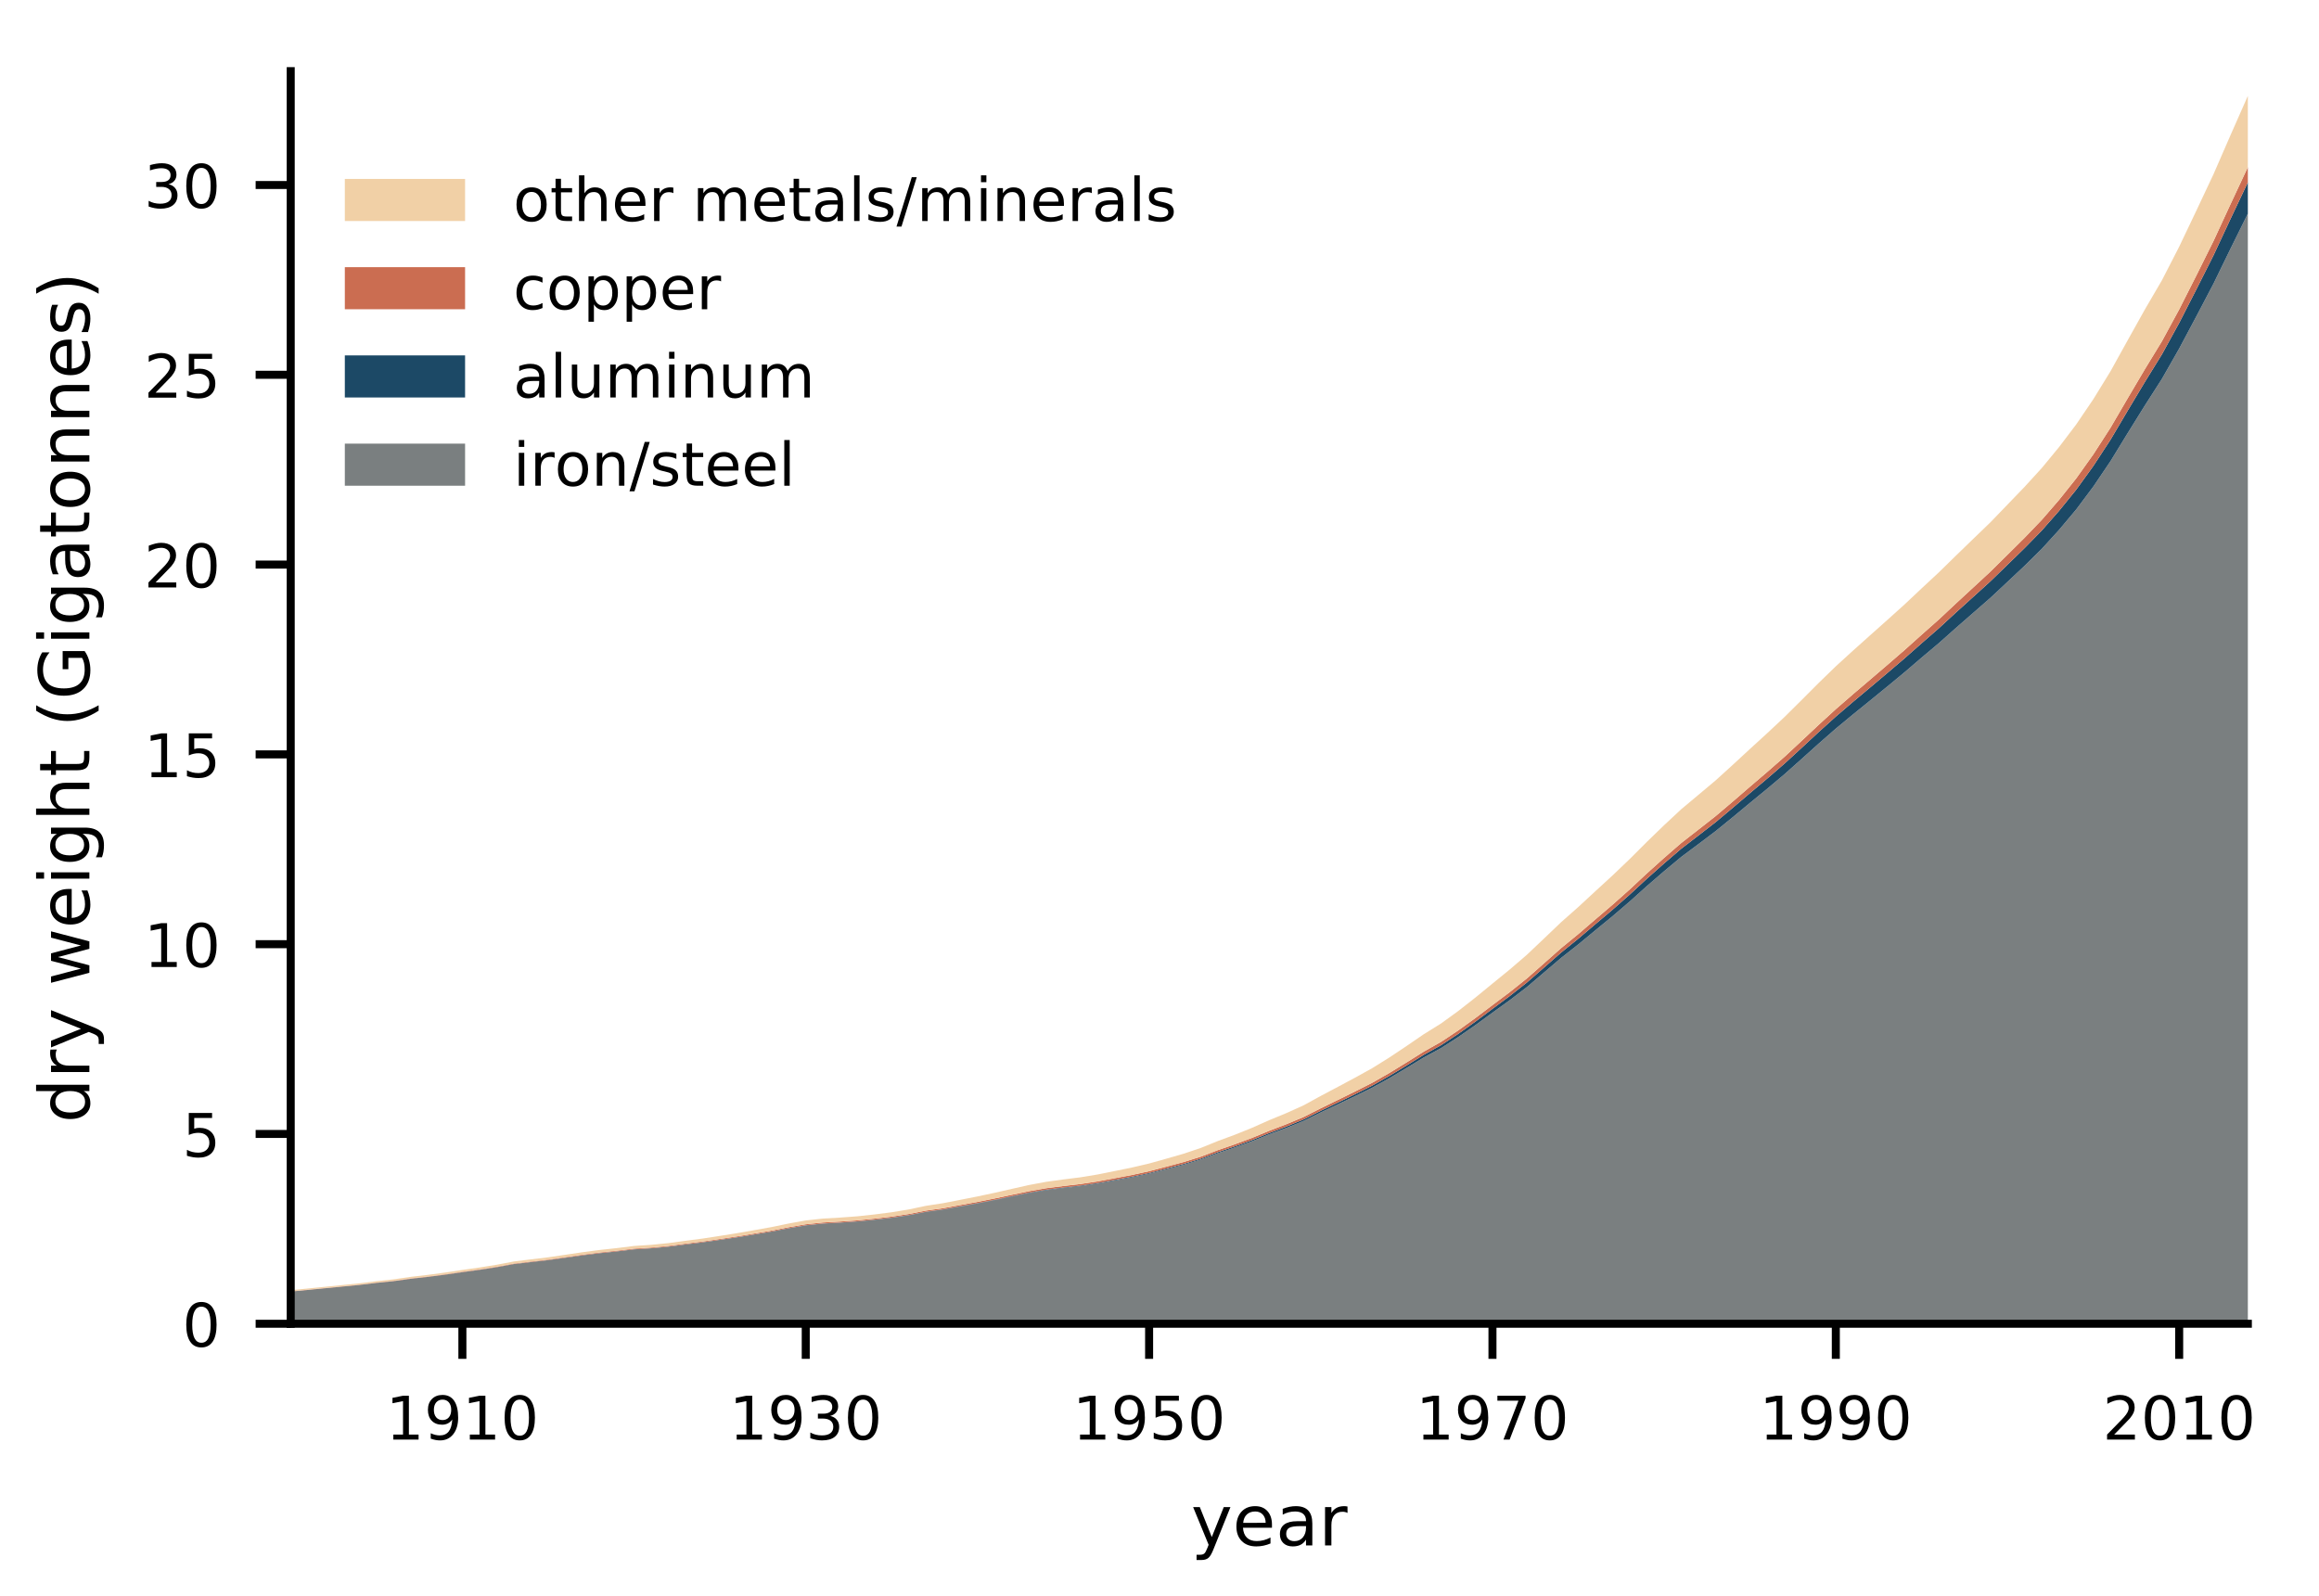 <?xml version="1.0" encoding="utf-8" standalone="no"?>
<!DOCTYPE svg PUBLIC "-//W3C//DTD SVG 1.1//EN"
  "http://www.w3.org/Graphics/SVG/1.1/DTD/svg11.dtd">
<!-- Created with matplotlib (http://matplotlib.org/) -->
<svg height="159.31pt" version="1.1" viewBox="0 0 231.41 159.31" width="231.41pt" xmlns="http://www.w3.org/2000/svg" xmlns:xlink="http://www.w3.org/1999/xlink">
 <defs>
  <style type="text/css">
*{stroke-linecap:butt;stroke-linejoin:round;}
  </style>
 </defs>
 <g id="figure_1">
  <g id="patch_1">
   <path d="M 0 159.31 
L 231.41 159.31 
L 231.41 0 
L 0 0 
z
" style="fill:#ffffff;"/>
  </g>
  <g id="axes_1">
   <g id="patch_2">
    <path d="M 29.01 132.128 
L 224.31 132.128 
L 224.31 7.1 
L 29.01 7.1 
z
" style="fill:#ffffff;"/>
   </g>
   <g id="PolyCollection_1">
    <defs>
     <path d="M 29.01 -30.395 
L 29.01 -27.182 
L 30.723 -27.182 
L 32.436 -27.182 
L 34.149 -27.182 
L 35.862 -27.182 
L 37.575 -27.182 
L 39.289 -27.182 
L 41.002 -27.182 
L 42.715 -27.182 
L 44.428 -27.182 
L 46.141 -27.182 
L 47.854 -27.182 
L 49.568 -27.182 
L 51.281 -27.182 
L 52.994 -27.182 
L 54.707 -27.182 
L 56.42 -27.182 
L 58.133 -27.182 
L 59.847 -27.182 
L 61.56 -27.182 
L 63.273 -27.182 
L 64.986 -27.182 
L 66.699 -27.182 
L 68.412 -27.182 
L 70.125 -27.182 
L 71.839 -27.182 
L 73.552 -27.182 
L 75.265 -27.182 
L 76.978 -27.182 
L 78.691 -27.182 
L 80.404 -27.182 
L 82.118 -27.182 
L 83.831 -27.182 
L 85.544 -27.182 
L 87.257 -27.182 
L 88.97 -27.182 
L 90.683 -27.182 
L 92.397 -27.182 
L 94.11 -27.182 
L 95.823 -27.182 
L 97.536 -27.182 
L 99.249 -27.182 
L 100.962 -27.182 
L 102.675 -27.182 
L 104.389 -27.182 
L 106.102 -27.182 
L 107.815 -27.182 
L 109.528 -27.182 
L 111.241 -27.182 
L 112.954 -27.182 
L 114.668 -27.182 
L 116.381 -27.182 
L 118.094 -27.182 
L 119.807 -27.182 
L 121.52 -27.182 
L 123.233 -27.182 
L 124.947 -27.182 
L 126.66 -27.182 
L 128.373 -27.182 
L 130.086 -27.182 
L 131.799 -27.182 
L 133.512 -27.182 
L 135.225 -27.182 
L 136.939 -27.182 
L 138.652 -27.182 
L 140.365 -27.182 
L 142.078 -27.182 
L 143.791 -27.182 
L 145.504 -27.182 
L 147.218 -27.182 
L 148.931 -27.182 
L 150.644 -27.182 
L 152.357 -27.182 
L 154.07 -27.182 
L 155.783 -27.182 
L 157.497 -27.182 
L 159.21 -27.182 
L 160.923 -27.182 
L 162.636 -27.182 
L 164.349 -27.182 
L 166.062 -27.182 
L 167.775 -27.182 
L 169.489 -27.182 
L 171.202 -27.182 
L 172.915 -27.182 
L 174.628 -27.182 
L 176.341 -27.182 
L 178.054 -27.182 
L 179.768 -27.182 
L 181.481 -27.182 
L 183.194 -27.182 
L 184.907 -27.182 
L 186.62 -27.182 
L 188.333 -27.182 
L 190.047 -27.182 
L 191.76 -27.182 
L 193.473 -27.182 
L 195.186 -27.182 
L 196.899 -27.182 
L 198.612 -27.182 
L 200.325 -27.182 
L 202.039 -27.182 
L 203.752 -27.182 
L 205.465 -27.182 
L 207.178 -27.182 
L 208.891 -27.182 
L 210.604 -27.182 
L 212.318 -27.182 
L 214.031 -27.182 
L 215.744 -27.182 
L 217.457 -27.182 
L 219.17 -27.182 
L 220.883 -27.182 
L 222.597 -27.182 
L 224.31 -27.182 
L 224.31 -137.983 
L 224.31 -137.983 
L 222.597 -134.521 
L 220.883 -131 
L 219.17 -127.733 
L 217.457 -124.515 
L 215.744 -121.508 
L 214.031 -118.833 
L 212.318 -116.079 
L 210.604 -113.28 
L 208.891 -110.745 
L 207.178 -108.455 
L 205.465 -106.414 
L 203.752 -104.535 
L 202.039 -102.844 
L 200.325 -101.233 
L 198.612 -99.63 
L 196.899 -98.135 
L 195.186 -96.64 
L 193.473 -95.115 
L 191.76 -93.674 
L 190.047 -92.205 
L 188.333 -90.789 
L 186.62 -89.391 
L 184.907 -88.003 
L 183.194 -86.585 
L 181.481 -85.087 
L 179.768 -83.545 
L 178.054 -82.018 
L 176.341 -80.577 
L 174.628 -79.172 
L 172.915 -77.749 
L 171.202 -76.356 
L 169.489 -75.063 
L 167.775 -73.784 
L 166.062 -72.357 
L 164.349 -70.879 
L 162.636 -69.339 
L 160.923 -67.87 
L 159.21 -66.466 
L 157.497 -65.048 
L 155.783 -63.699 
L 154.07 -62.238 
L 152.357 -60.78 
L 150.644 -59.468 
L 148.931 -58.232 
L 147.218 -56.983 
L 145.504 -55.789 
L 143.791 -54.689 
L 142.078 -53.76 
L 140.365 -52.717 
L 138.652 -51.699 
L 136.939 -50.749 
L 135.225 -49.905 
L 133.512 -49.087 
L 131.799 -48.276 
L 130.086 -47.428 
L 128.373 -46.731 
L 126.66 -46.093 
L 124.947 -45.402 
L 123.233 -44.782 
L 121.52 -44.207 
L 119.807 -43.565 
L 118.094 -43.045 
L 116.381 -42.599 
L 114.668 -42.157 
L 112.954 -41.793 
L 111.241 -41.478 
L 109.528 -41.169 
L 107.815 -40.916 
L 106.102 -40.722 
L 104.389 -40.51 
L 102.675 -40.22 
L 100.962 -39.875 
L 99.249 -39.519 
L 97.536 -39.188 
L 95.823 -38.883 
L 94.11 -38.574 
L 92.397 -38.34 
L 90.683 -38.009 
L 88.97 -37.753 
L 87.257 -37.553 
L 85.544 -37.384 
L 83.831 -37.265 
L 82.118 -37.172 
L 80.404 -36.996 
L 78.691 -36.706 
L 76.978 -36.373 
L 75.265 -36.088 
L 73.552 -35.806 
L 71.839 -35.553 
L 70.125 -35.306 
L 68.412 -35.097 
L 66.699 -34.875 
L 64.986 -34.711 
L 63.273 -34.605 
L 61.56 -34.401 
L 59.847 -34.223 
L 58.133 -34.011 
L 56.42 -33.77 
L 54.707 -33.533 
L 52.994 -33.338 
L 51.281 -33.139 
L 49.568 -32.826 
L 47.854 -32.562 
L 46.141 -32.331 
L 44.428 -32.082 
L 42.715 -31.862 
L 41.002 -31.673 
L 39.289 -31.434 
L 37.575 -31.261 
L 35.862 -31.056 
L 34.149 -30.89 
L 32.436 -30.724 
L 30.723 -30.559 
L 29.01 -30.395 
z
" id="m619720dfd3"/>
    </defs>
    <g clip-path="url(#p027c315f4c)">
     <use style="fill:#7a7f80;" x="0" xlink:href="#m619720dfd3" y="159.31"/>
    </g>
   </g>
   <g id="PolyCollection_2">
    <defs>
     <path d="M 29.01 -30.396 
L 29.01 -30.395 
L 30.723 -30.559 
L 32.436 -30.724 
L 34.149 -30.89 
L 35.862 -31.056 
L 37.575 -31.261 
L 39.289 -31.434 
L 41.002 -31.673 
L 42.715 -31.862 
L 44.428 -32.082 
L 46.141 -32.331 
L 47.854 -32.562 
L 49.568 -32.826 
L 51.281 -33.139 
L 52.994 -33.338 
L 54.707 -33.533 
L 56.42 -33.77 
L 58.133 -34.011 
L 59.847 -34.223 
L 61.56 -34.401 
L 63.273 -34.605 
L 64.986 -34.711 
L 66.699 -34.875 
L 68.412 -35.097 
L 70.125 -35.306 
L 71.839 -35.553 
L 73.552 -35.806 
L 75.265 -36.088 
L 76.978 -36.373 
L 78.691 -36.706 
L 80.404 -36.996 
L 82.118 -37.172 
L 83.831 -37.265 
L 85.544 -37.384 
L 87.257 -37.553 
L 88.97 -37.753 
L 90.683 -38.009 
L 92.397 -38.34 
L 94.11 -38.574 
L 95.823 -38.883 
L 97.536 -39.188 
L 99.249 -39.519 
L 100.962 -39.875 
L 102.675 -40.22 
L 104.389 -40.51 
L 106.102 -40.722 
L 107.815 -40.916 
L 109.528 -41.169 
L 111.241 -41.478 
L 112.954 -41.793 
L 114.668 -42.157 
L 116.381 -42.599 
L 118.094 -43.045 
L 119.807 -43.565 
L 121.52 -44.207 
L 123.233 -44.782 
L 124.947 -45.402 
L 126.66 -46.093 
L 128.373 -46.731 
L 130.086 -47.428 
L 131.799 -48.276 
L 133.512 -49.087 
L 135.225 -49.905 
L 136.939 -50.749 
L 138.652 -51.699 
L 140.365 -52.717 
L 142.078 -53.76 
L 143.791 -54.689 
L 145.504 -55.789 
L 147.218 -56.983 
L 148.931 -58.232 
L 150.644 -59.468 
L 152.357 -60.78 
L 154.07 -62.238 
L 155.783 -63.699 
L 157.497 -65.048 
L 159.21 -66.466 
L 160.923 -67.87 
L 162.636 -69.339 
L 164.349 -70.879 
L 166.062 -72.357 
L 167.775 -73.784 
L 169.489 -75.063 
L 171.202 -76.356 
L 172.915 -77.749 
L 174.628 -79.172 
L 176.341 -80.577 
L 178.054 -82.018 
L 179.768 -83.545 
L 181.481 -85.087 
L 183.194 -86.585 
L 184.907 -88.003 
L 186.62 -89.391 
L 188.333 -90.789 
L 190.047 -92.205 
L 191.76 -93.674 
L 193.473 -95.115 
L 195.186 -96.64 
L 196.899 -98.135 
L 198.612 -99.63 
L 200.325 -101.233 
L 202.039 -102.844 
L 203.752 -104.535 
L 205.465 -106.414 
L 207.178 -108.455 
L 208.891 -110.745 
L 210.604 -113.28 
L 212.318 -116.079 
L 214.031 -118.833 
L 215.744 -121.508 
L 217.457 -124.515 
L 219.17 -127.733 
L 220.883 -131 
L 222.597 -134.521 
L 224.31 -137.983 
L 224.31 -141.11 
L 224.31 -141.11 
L 222.597 -137.494 
L 220.883 -133.825 
L 219.17 -130.421 
L 217.457 -127.074 
L 215.744 -123.952 
L 214.031 -121.18 
L 212.318 -118.317 
L 210.604 -115.417 
L 208.891 -112.796 
L 207.178 -110.426 
L 205.465 -108.312 
L 203.752 -106.365 
L 202.039 -104.612 
L 200.325 -102.943 
L 198.612 -101.28 
L 196.899 -99.727 
L 195.186 -98.177 
L 193.473 -96.6 
L 191.76 -95.108 
L 190.047 -93.594 
L 188.333 -92.133 
L 186.62 -90.688 
L 184.907 -89.253 
L 183.194 -87.786 
L 181.481 -86.239 
L 179.768 -84.648 
L 178.054 -83.073 
L 176.341 -81.591 
L 174.628 -80.146 
L 172.915 -78.684 
L 171.202 -77.247 
L 169.489 -75.918 
L 167.775 -74.601 
L 166.062 -73.131 
L 164.349 -71.608 
L 162.636 -70.026 
L 160.923 -68.516 
L 159.21 -67.072 
L 157.497 -65.616 
L 155.783 -64.23 
L 154.07 -62.728 
L 152.357 -61.233 
L 150.644 -59.883 
L 148.931 -58.613 
L 147.218 -57.33 
L 145.504 -56.107 
L 143.791 -54.982 
L 142.078 -54.027 
L 140.365 -52.962 
L 138.652 -51.925 
L 136.939 -50.956 
L 135.225 -50.096 
L 133.512 -49.264 
L 131.799 -48.44 
L 130.086 -47.58 
L 128.373 -46.87 
L 126.66 -46.222 
L 124.947 -45.522 
L 123.233 -44.891 
L 121.52 -44.307 
L 119.807 -43.657 
L 118.094 -43.129 
L 116.381 -42.677 
L 114.668 -42.229 
L 112.954 -41.861 
L 111.241 -41.541 
L 109.528 -41.227 
L 107.815 -40.971 
L 106.102 -40.774 
L 104.389 -40.561 
L 102.675 -40.266 
L 100.962 -39.912 
L 99.249 -39.551 
L 97.536 -39.216 
L 95.823 -38.909 
L 94.11 -38.598 
L 92.397 -38.361 
L 90.683 -38.028 
L 88.97 -37.77 
L 87.257 -37.57 
L 85.544 -37.4 
L 83.831 -37.28 
L 82.118 -37.186 
L 80.404 -37.01 
L 78.691 -36.719 
L 76.978 -36.385 
L 75.265 -36.098 
L 73.552 -35.816 
L 71.839 -35.562 
L 70.125 -35.314 
L 68.412 -35.104 
L 66.699 -34.881 
L 64.986 -34.717 
L 63.273 -34.611 
L 61.56 -34.407 
L 59.847 -34.228 
L 58.133 -34.015 
L 56.42 -33.774 
L 54.707 -33.536 
L 52.994 -33.342 
L 51.281 -33.142 
L 49.568 -32.829 
L 47.854 -32.565 
L 46.141 -32.333 
L 44.428 -32.083 
L 42.715 -31.863 
L 41.002 -31.675 
L 39.289 -31.435 
L 37.575 -31.262 
L 35.862 -31.057 
L 34.149 -30.891 
L 32.436 -30.725 
L 30.723 -30.56 
L 29.01 -30.396 
z
" id="mbbf7107f9f"/>
    </defs>
    <g clip-path="url(#p027c315f4c)">
     <use style="fill:#1c4966;" x="0" xlink:href="#mbbf7107f9f" y="159.31"/>
    </g>
   </g>
   <g id="PolyCollection_3">
    <defs>
     <path d="M 29.01 -30.418 
L 29.01 -30.396 
L 30.723 -30.56 
L 32.436 -30.725 
L 34.149 -30.891 
L 35.862 -31.057 
L 37.575 -31.262 
L 39.289 -31.435 
L 41.002 -31.675 
L 42.715 -31.863 
L 44.428 -32.083 
L 46.141 -32.333 
L 47.854 -32.565 
L 49.568 -32.829 
L 51.281 -33.142 
L 52.994 -33.342 
L 54.707 -33.536 
L 56.42 -33.774 
L 58.133 -34.015 
L 59.847 -34.228 
L 61.56 -34.407 
L 63.273 -34.611 
L 64.986 -34.717 
L 66.699 -34.881 
L 68.412 -35.104 
L 70.125 -35.314 
L 71.839 -35.562 
L 73.552 -35.816 
L 75.265 -36.098 
L 76.978 -36.385 
L 78.691 -36.719 
L 80.404 -37.01 
L 82.118 -37.186 
L 83.831 -37.28 
L 85.544 -37.4 
L 87.257 -37.57 
L 88.97 -37.77 
L 90.683 -38.028 
L 92.397 -38.361 
L 94.11 -38.598 
L 95.823 -38.909 
L 97.536 -39.216 
L 99.249 -39.551 
L 100.962 -39.912 
L 102.675 -40.266 
L 104.389 -40.561 
L 106.102 -40.774 
L 107.815 -40.971 
L 109.528 -41.227 
L 111.241 -41.541 
L 112.954 -41.861 
L 114.668 -42.229 
L 116.381 -42.677 
L 118.094 -43.129 
L 119.807 -43.657 
L 121.52 -44.307 
L 123.233 -44.891 
L 124.947 -45.522 
L 126.66 -46.222 
L 128.373 -46.87 
L 130.086 -47.58 
L 131.799 -48.44 
L 133.512 -49.264 
L 135.225 -50.096 
L 136.939 -50.956 
L 138.652 -51.925 
L 140.365 -52.962 
L 142.078 -54.027 
L 143.791 -54.982 
L 145.504 -56.107 
L 147.218 -57.33 
L 148.931 -58.613 
L 150.644 -59.883 
L 152.357 -61.233 
L 154.07 -62.728 
L 155.783 -64.23 
L 157.497 -65.616 
L 159.21 -67.072 
L 160.923 -68.516 
L 162.636 -70.026 
L 164.349 -71.608 
L 166.062 -73.131 
L 167.775 -74.601 
L 169.489 -75.918 
L 171.202 -77.247 
L 172.915 -78.684 
L 174.628 -80.146 
L 176.341 -81.591 
L 178.054 -83.073 
L 179.768 -84.648 
L 181.481 -86.239 
L 183.194 -87.786 
L 184.907 -89.253 
L 186.62 -90.688 
L 188.333 -92.133 
L 190.047 -93.594 
L 191.76 -95.108 
L 193.473 -96.6 
L 195.186 -98.177 
L 196.899 -99.727 
L 198.612 -101.28 
L 200.325 -102.943 
L 202.039 -104.612 
L 203.752 -106.365 
L 205.465 -108.312 
L 207.178 -110.426 
L 208.891 -112.796 
L 210.604 -115.417 
L 212.318 -118.317 
L 214.031 -121.18 
L 215.744 -123.952 
L 217.457 -127.074 
L 219.17 -130.421 
L 220.883 -133.825 
L 222.597 -137.494 
L 224.31 -141.11 
L 224.31 -142.628 
L 224.31 -142.628 
L 222.597 -138.968 
L 220.883 -135.255 
L 219.17 -131.81 
L 217.457 -128.425 
L 215.744 -125.265 
L 214.031 -122.455 
L 212.318 -119.554 
L 210.604 -116.617 
L 208.891 -113.959 
L 207.178 -111.553 
L 205.465 -109.405 
L 203.752 -107.427 
L 202.039 -105.642 
L 200.325 -103.94 
L 198.612 -102.247 
L 196.899 -100.662 
L 195.186 -99.081 
L 193.473 -97.475 
L 191.76 -95.958 
L 190.047 -94.421 
L 188.333 -92.939 
L 186.62 -91.473 
L 184.907 -90.016 
L 183.194 -88.528 
L 181.481 -86.96 
L 179.768 -85.349 
L 178.054 -83.753 
L 176.341 -82.253 
L 174.628 -80.789 
L 172.915 -79.307 
L 171.202 -77.854 
L 169.489 -76.507 
L 167.775 -75.172 
L 166.062 -73.683 
L 164.349 -72.142 
L 162.636 -70.542 
L 160.923 -69.014 
L 159.21 -67.551 
L 157.497 -66.077 
L 155.783 -64.674 
L 154.07 -63.153 
L 152.357 -61.64 
L 150.644 -60.273 
L 148.931 -58.987 
L 147.218 -57.689 
L 145.504 -56.452 
L 143.791 -55.313 
L 142.078 -54.346 
L 140.365 -53.269 
L 138.652 -52.219 
L 136.939 -51.239 
L 135.225 -50.368 
L 133.512 -49.525 
L 131.799 -48.691 
L 130.086 -47.821 
L 128.373 -47.103 
L 126.66 -46.447 
L 124.947 -45.738 
L 123.233 -45.099 
L 121.52 -44.508 
L 119.807 -43.852 
L 118.094 -43.318 
L 116.381 -42.86 
L 114.668 -42.407 
L 112.954 -42.033 
L 111.241 -41.708 
L 109.528 -41.389 
L 107.815 -41.128 
L 106.102 -40.928 
L 104.389 -40.71 
L 102.675 -40.411 
L 100.962 -40.051 
L 99.249 -39.684 
L 97.536 -39.344 
L 95.823 -39.031 
L 94.11 -38.715 
L 92.397 -38.474 
L 90.683 -38.136 
L 88.97 -37.875 
L 87.257 -37.672 
L 85.544 -37.5 
L 83.831 -37.381 
L 82.118 -37.287 
L 80.404 -37.109 
L 78.691 -36.815 
L 76.978 -36.475 
L 75.265 -36.185 
L 73.552 -35.899 
L 71.839 -35.642 
L 70.125 -35.39 
L 68.412 -35.177 
L 66.699 -34.951 
L 64.986 -34.786 
L 63.273 -34.68 
L 61.56 -34.474 
L 59.847 -34.293 
L 58.133 -34.077 
L 56.42 -33.831 
L 54.707 -33.589 
L 52.994 -33.392 
L 51.281 -33.19 
L 49.568 -32.875 
L 47.854 -32.607 
L 46.141 -32.374 
L 44.428 -32.122 
L 42.715 -31.899 
L 41.002 -31.709 
L 39.289 -31.468 
L 37.575 -31.292 
L 35.862 -31.085 
L 34.149 -30.917 
L 32.436 -30.75 
L 30.723 -30.584 
L 29.01 -30.418 
z
" id="m73b4037024"/>
    </defs>
    <g clip-path="url(#p027c315f4c)">
     <use style="fill:#cb6d51;" x="0" xlink:href="#m73b4037024" y="159.31"/>
    </g>
   </g>
   <g id="PolyCollection_4">
    <defs>
     <path d="M 29.01 -30.528 
L 29.01 -30.418 
L 30.723 -30.584 
L 32.436 -30.75 
L 34.149 -30.917 
L 35.862 -31.085 
L 37.575 -31.292 
L 39.289 -31.468 
L 41.002 -31.709 
L 42.715 -31.899 
L 44.428 -32.122 
L 46.141 -32.374 
L 47.854 -32.607 
L 49.568 -32.875 
L 51.281 -33.19 
L 52.994 -33.392 
L 54.707 -33.589 
L 56.42 -33.831 
L 58.133 -34.077 
L 59.847 -34.293 
L 61.56 -34.474 
L 63.273 -34.68 
L 64.986 -34.786 
L 66.699 -34.951 
L 68.412 -35.177 
L 70.125 -35.39 
L 71.839 -35.642 
L 73.552 -35.899 
L 75.265 -36.185 
L 76.978 -36.475 
L 78.691 -36.815 
L 80.404 -37.109 
L 82.118 -37.287 
L 83.831 -37.381 
L 85.544 -37.5 
L 87.257 -37.672 
L 88.97 -37.875 
L 90.683 -38.136 
L 92.397 -38.474 
L 94.11 -38.715 
L 95.823 -39.031 
L 97.536 -39.344 
L 99.249 -39.684 
L 100.962 -40.051 
L 102.675 -40.411 
L 104.389 -40.71 
L 106.102 -40.928 
L 107.815 -41.128 
L 109.528 -41.389 
L 111.241 -41.708 
L 112.954 -42.033 
L 114.668 -42.407 
L 116.381 -42.86 
L 118.094 -43.318 
L 119.807 -43.852 
L 121.52 -44.508 
L 123.233 -45.099 
L 124.947 -45.738 
L 126.66 -46.447 
L 128.373 -47.103 
L 130.086 -47.821 
L 131.799 -48.691 
L 133.512 -49.525 
L 135.225 -50.368 
L 136.939 -51.239 
L 138.652 -52.219 
L 140.365 -53.269 
L 142.078 -54.346 
L 143.791 -55.313 
L 145.504 -56.452 
L 147.218 -57.689 
L 148.931 -58.987 
L 150.644 -60.273 
L 152.357 -61.64 
L 154.07 -63.153 
L 155.783 -64.674 
L 157.497 -66.077 
L 159.21 -67.551 
L 160.923 -69.014 
L 162.636 -70.542 
L 164.349 -72.142 
L 166.062 -73.683 
L 167.775 -75.172 
L 169.489 -76.507 
L 171.202 -77.854 
L 172.915 -79.307 
L 174.628 -80.789 
L 176.341 -82.253 
L 178.054 -83.753 
L 179.768 -85.349 
L 181.481 -86.96 
L 183.194 -88.528 
L 184.907 -90.016 
L 186.62 -91.473 
L 188.333 -92.939 
L 190.047 -94.421 
L 191.76 -95.958 
L 193.473 -97.475 
L 195.186 -99.081 
L 196.899 -100.662 
L 198.612 -102.247 
L 200.325 -103.94 
L 202.039 -105.642 
L 203.752 -107.427 
L 205.465 -109.405 
L 207.178 -111.553 
L 208.891 -113.959 
L 210.604 -116.617 
L 212.318 -119.554 
L 214.031 -122.455 
L 215.744 -125.265 
L 217.457 -128.425 
L 219.17 -131.81 
L 220.883 -135.255 
L 222.597 -138.968 
L 224.31 -142.628 
L 224.31 -149.739 
L 224.31 -149.739 
L 222.597 -145.858 
L 220.883 -141.923 
L 219.17 -138.282 
L 217.457 -134.687 
L 215.744 -131.349 
L 214.031 -128.414 
L 212.318 -125.346 
L 210.604 -122.251 
L 208.891 -119.466 
L 207.178 -116.94 
L 205.465 -114.68 
L 203.752 -112.601 
L 202.039 -110.725 
L 200.325 -108.945 
L 198.612 -107.167 
L 196.899 -105.516 
L 195.186 -103.857 
L 193.473 -102.179 
L 191.76 -100.586 
L 190.047 -98.972 
L 188.333 -97.429 
L 186.62 -95.901 
L 184.907 -94.368 
L 183.194 -92.804 
L 181.481 -91.142 
L 179.768 -89.424 
L 178.054 -87.725 
L 176.341 -86.122 
L 174.628 -84.557 
L 172.915 -82.973 
L 171.202 -81.416 
L 169.489 -79.978 
L 167.775 -78.544 
L 166.062 -76.948 
L 164.349 -75.289 
L 162.636 -73.576 
L 160.923 -71.937 
L 159.21 -70.365 
L 157.497 -68.78 
L 155.783 -67.263 
L 154.07 -65.627 
L 152.357 -64.003 
L 150.644 -62.531 
L 148.931 -61.135 
L 147.218 -59.731 
L 145.504 -58.388 
L 143.791 -57.146 
L 142.078 -56.082 
L 140.365 -54.909 
L 138.652 -53.764 
L 136.939 -52.696 
L 135.225 -51.746 
L 133.512 -50.83 
L 131.799 -49.924 
L 130.086 -48.983 
L 128.373 -48.21 
L 126.66 -47.505 
L 124.947 -46.741 
L 123.233 -46.05 
L 121.52 -45.417 
L 119.807 -44.722 
L 118.094 -44.148 
L 116.381 -43.654 
L 114.668 -43.175 
L 112.954 -42.775 
L 111.241 -42.424 
L 109.528 -42.08 
L 107.815 -41.798 
L 106.102 -41.583 
L 104.389 -41.348 
L 102.675 -41.027 
L 100.962 -40.642 
L 99.249 -40.251 
L 97.536 -39.887 
L 95.823 -39.549 
L 94.11 -39.215 
L 92.397 -38.952 
L 90.683 -38.589 
L 88.97 -38.308 
L 87.257 -38.089 
L 85.544 -37.905 
L 83.831 -37.778 
L 82.118 -37.679 
L 80.404 -37.492 
L 78.691 -37.183 
L 76.978 -36.828 
L 75.265 -36.522 
L 73.552 -36.222 
L 71.839 -35.95 
L 70.125 -35.686 
L 68.412 -35.463 
L 66.699 -35.23 
L 64.986 -35.058 
L 63.273 -34.947 
L 61.56 -34.733 
L 59.847 -34.547 
L 58.133 -34.322 
L 56.42 -34.066 
L 54.707 -33.814 
L 52.994 -33.609 
L 51.281 -33.398 
L 49.568 -33.071 
L 47.854 -32.795 
L 46.141 -32.553 
L 44.428 -32.293 
L 42.715 -32.063 
L 41.002 -31.864 
L 39.289 -31.614 
L 37.575 -31.431 
L 35.862 -31.217 
L 34.149 -31.043 
L 32.436 -30.871 
L 30.723 -30.699 
L 29.01 -30.528 
z
" id="m899fc0e221"/>
    </defs>
    <g clip-path="url(#p027c315f4c)">
     <use style="fill:#f1d0a6;" x="0" xlink:href="#m899fc0e221" y="159.31"/>
    </g>
   </g>
   <g id="matplotlib.axis_1">
    <g id="xtick_1">
     <g id="line2d_1">
      <defs>
       <path d="M 0 0 
L 0 3.5 
" id="m6d327e67b5" style="stroke:#000000;stroke-width:0.8;"/>
      </defs>
      <g>
       <use style="stroke:#000000;stroke-width:0.8;" x="46.141" xlink:href="#m6d327e67b5" y="132.128"/>
      </g>
     </g>
     <g id="text_1">
      <!-- 1910 -->
      <defs>
       <path d="M 12.406 8.297 
L 28.516 8.297 
L 28.516 63.922 
L 10.984 60.406 
L 10.984 69.391 
L 28.422 72.906 
L 38.281 72.906 
L 38.281 8.297 
L 54.391 8.297 
L 54.391 0 
L 12.406 0 
z
" id="DejaVuSans-31"/>
       <path d="M 10.984 1.516 
L 10.984 10.5 
Q 14.703 8.734 18.5 7.812 
Q 22.312 6.891 25.984 6.891 
Q 35.75 6.891 40.891 13.453 
Q 46.047 20.016 46.781 33.406 
Q 43.953 29.203 39.594 26.953 
Q 35.25 24.703 29.984 24.703 
Q 19.047 24.703 12.672 31.312 
Q 6.297 37.938 6.297 49.422 
Q 6.297 60.641 12.938 67.422 
Q 19.578 74.219 30.609 74.219 
Q 43.266 74.219 49.922 64.516 
Q 56.594 54.828 56.594 36.375 
Q 56.594 19.141 48.406 8.859 
Q 40.234 -1.422 26.422 -1.422 
Q 22.703 -1.422 18.891 -0.688 
Q 15.094 0.047 10.984 1.516 
z
M 30.609 32.422 
Q 37.25 32.422 41.125 36.953 
Q 45.016 41.5 45.016 49.422 
Q 45.016 57.281 41.125 61.844 
Q 37.25 66.406 30.609 66.406 
Q 23.969 66.406 20.094 61.844 
Q 16.219 57.281 16.219 49.422 
Q 16.219 41.5 20.094 36.953 
Q 23.969 32.422 30.609 32.422 
z
" id="DejaVuSans-39"/>
       <path d="M 31.781 66.406 
Q 24.172 66.406 20.328 58.906 
Q 16.5 51.422 16.5 36.375 
Q 16.5 21.391 20.328 13.891 
Q 24.172 6.391 31.781 6.391 
Q 39.453 6.391 43.281 13.891 
Q 47.125 21.391 47.125 36.375 
Q 47.125 51.422 43.281 58.906 
Q 39.453 66.406 31.781 66.406 
z
M 31.781 74.219 
Q 44.047 74.219 50.516 64.516 
Q 56.984 54.828 56.984 36.375 
Q 56.984 17.969 50.516 8.266 
Q 44.047 -1.422 31.781 -1.422 
Q 19.531 -1.422 13.062 8.266 
Q 6.594 17.969 6.594 36.375 
Q 6.594 54.828 13.062 64.516 
Q 19.531 74.219 31.781 74.219 
z
" id="DejaVuSans-30"/>
      </defs>
      <g transform="translate(38.506 143.687)scale(0.06 -0.06)">
       <use xlink:href="#DejaVuSans-31"/>
       <use x="63.623" xlink:href="#DejaVuSans-39"/>
       <use x="127.246" xlink:href="#DejaVuSans-31"/>
       <use x="190.869" xlink:href="#DejaVuSans-30"/>
      </g>
     </g>
    </g>
    <g id="xtick_2">
     <g id="line2d_2">
      <g>
       <use style="stroke:#000000;stroke-width:0.8;" x="80.404" xlink:href="#m6d327e67b5" y="132.128"/>
      </g>
     </g>
     <g id="text_2">
      <!-- 1930 -->
      <defs>
       <path d="M 40.578 39.312 
Q 47.656 37.797 51.625 33 
Q 55.609 28.219 55.609 21.188 
Q 55.609 10.406 48.188 4.484 
Q 40.766 -1.422 27.094 -1.422 
Q 22.516 -1.422 17.656 -0.516 
Q 12.797 0.391 7.625 2.203 
L 7.625 11.719 
Q 11.719 9.328 16.594 8.109 
Q 21.484 6.891 26.812 6.891 
Q 36.078 6.891 40.938 10.547 
Q 45.797 14.203 45.797 21.188 
Q 45.797 27.641 41.281 31.266 
Q 36.766 34.906 28.719 34.906 
L 20.219 34.906 
L 20.219 43.016 
L 29.109 43.016 
Q 36.375 43.016 40.234 45.922 
Q 44.094 48.828 44.094 54.297 
Q 44.094 59.906 40.109 62.906 
Q 36.141 65.922 28.719 65.922 
Q 24.656 65.922 20.016 65.031 
Q 15.375 64.156 9.812 62.312 
L 9.812 71.094 
Q 15.438 72.656 20.344 73.438 
Q 25.25 74.219 29.594 74.219 
Q 40.828 74.219 47.359 69.109 
Q 53.906 64.016 53.906 55.328 
Q 53.906 49.266 50.438 45.094 
Q 46.969 40.922 40.578 39.312 
z
" id="DejaVuSans-33"/>
      </defs>
      <g transform="translate(72.769 143.687)scale(0.06 -0.06)">
       <use xlink:href="#DejaVuSans-31"/>
       <use x="63.623" xlink:href="#DejaVuSans-39"/>
       <use x="127.246" xlink:href="#DejaVuSans-33"/>
       <use x="190.869" xlink:href="#DejaVuSans-30"/>
      </g>
     </g>
    </g>
    <g id="xtick_3">
     <g id="line2d_3">
      <g>
       <use style="stroke:#000000;stroke-width:0.8;" x="114.668" xlink:href="#m6d327e67b5" y="132.128"/>
      </g>
     </g>
     <g id="text_3">
      <!-- 1950 -->
      <defs>
       <path d="M 10.797 72.906 
L 49.516 72.906 
L 49.516 64.594 
L 19.828 64.594 
L 19.828 46.734 
Q 21.969 47.469 24.109 47.828 
Q 26.266 48.188 28.422 48.188 
Q 40.625 48.188 47.75 41.5 
Q 54.891 34.812 54.891 23.391 
Q 54.891 11.625 47.562 5.094 
Q 40.234 -1.422 26.906 -1.422 
Q 22.312 -1.422 17.547 -0.641 
Q 12.797 0.141 7.719 1.703 
L 7.719 11.625 
Q 12.109 9.234 16.797 8.062 
Q 21.484 6.891 26.703 6.891 
Q 35.156 6.891 40.078 11.328 
Q 45.016 15.766 45.016 23.391 
Q 45.016 31 40.078 35.438 
Q 35.156 39.891 26.703 39.891 
Q 22.75 39.891 18.812 39.016 
Q 14.891 38.141 10.797 36.281 
z
" id="DejaVuSans-35"/>
      </defs>
      <g transform="translate(107.033 143.687)scale(0.06 -0.06)">
       <use xlink:href="#DejaVuSans-31"/>
       <use x="63.623" xlink:href="#DejaVuSans-39"/>
       <use x="127.246" xlink:href="#DejaVuSans-35"/>
       <use x="190.869" xlink:href="#DejaVuSans-30"/>
      </g>
     </g>
    </g>
    <g id="xtick_4">
     <g id="line2d_4">
      <g>
       <use style="stroke:#000000;stroke-width:0.8;" x="148.931" xlink:href="#m6d327e67b5" y="132.128"/>
      </g>
     </g>
     <g id="text_4">
      <!-- 1970 -->
      <defs>
       <path d="M 8.203 72.906 
L 55.078 72.906 
L 55.078 68.703 
L 28.609 0 
L 18.312 0 
L 43.219 64.594 
L 8.203 64.594 
z
" id="DejaVuSans-37"/>
      </defs>
      <g transform="translate(141.296 143.687)scale(0.06 -0.06)">
       <use xlink:href="#DejaVuSans-31"/>
       <use x="63.623" xlink:href="#DejaVuSans-39"/>
       <use x="127.246" xlink:href="#DejaVuSans-37"/>
       <use x="190.869" xlink:href="#DejaVuSans-30"/>
      </g>
     </g>
    </g>
    <g id="xtick_5">
     <g id="line2d_5">
      <g>
       <use style="stroke:#000000;stroke-width:0.8;" x="183.194" xlink:href="#m6d327e67b5" y="132.128"/>
      </g>
     </g>
     <g id="text_5">
      <!-- 1990 -->
      <g transform="translate(175.559 143.687)scale(0.06 -0.06)">
       <use xlink:href="#DejaVuSans-31"/>
       <use x="63.623" xlink:href="#DejaVuSans-39"/>
       <use x="127.246" xlink:href="#DejaVuSans-39"/>
       <use x="190.869" xlink:href="#DejaVuSans-30"/>
      </g>
     </g>
    </g>
    <g id="xtick_6">
     <g id="line2d_6">
      <g>
       <use style="stroke:#000000;stroke-width:0.8;" x="217.457" xlink:href="#m6d327e67b5" y="132.128"/>
      </g>
     </g>
     <g id="text_6">
      <!-- 2010 -->
      <defs>
       <path d="M 19.188 8.297 
L 53.609 8.297 
L 53.609 0 
L 7.328 0 
L 7.328 8.297 
Q 12.938 14.109 22.625 23.891 
Q 32.328 33.688 34.812 36.531 
Q 39.547 41.844 41.422 45.531 
Q 43.312 49.219 43.312 52.781 
Q 43.312 58.594 39.234 62.25 
Q 35.156 65.922 28.609 65.922 
Q 23.969 65.922 18.812 64.312 
Q 13.672 62.703 7.812 59.422 
L 7.812 69.391 
Q 13.766 71.781 18.938 73 
Q 24.125 74.219 28.422 74.219 
Q 39.75 74.219 46.484 68.547 
Q 53.219 62.891 53.219 53.422 
Q 53.219 48.922 51.531 44.891 
Q 49.859 40.875 45.406 35.406 
Q 44.188 33.984 37.641 27.219 
Q 31.109 20.453 19.188 8.297 
z
" id="DejaVuSans-32"/>
      </defs>
      <g transform="translate(209.822 143.687)scale(0.06 -0.06)">
       <use xlink:href="#DejaVuSans-32"/>
       <use x="63.623" xlink:href="#DejaVuSans-30"/>
       <use x="127.246" xlink:href="#DejaVuSans-31"/>
       <use x="190.869" xlink:href="#DejaVuSans-30"/>
      </g>
     </g>
    </g>
    <g id="text_7">
     <!-- year -->
     <defs>
      <path d="M 32.172 -5.078 
Q 28.375 -14.844 24.75 -17.812 
Q 21.141 -20.797 15.094 -20.797 
L 7.906 -20.797 
L 7.906 -13.281 
L 13.188 -13.281 
Q 16.891 -13.281 18.938 -11.516 
Q 21 -9.766 23.484 -3.219 
L 25.094 0.875 
L 2.984 54.688 
L 12.5 54.688 
L 29.594 11.922 
L 46.688 54.688 
L 56.203 54.688 
z
" id="DejaVuSans-79"/>
      <path d="M 56.203 29.594 
L 56.203 25.203 
L 14.891 25.203 
Q 15.484 15.922 20.484 11.062 
Q 25.484 6.203 34.422 6.203 
Q 39.594 6.203 44.453 7.469 
Q 49.312 8.734 54.109 11.281 
L 54.109 2.781 
Q 49.266 0.734 44.188 -0.344 
Q 39.109 -1.422 33.891 -1.422 
Q 20.797 -1.422 13.156 6.188 
Q 5.516 13.812 5.516 26.812 
Q 5.516 40.234 12.766 48.109 
Q 20.016 56 32.328 56 
Q 43.359 56 49.781 48.891 
Q 56.203 41.797 56.203 29.594 
z
M 47.219 32.234 
Q 47.125 39.594 43.094 43.984 
Q 39.062 48.391 32.422 48.391 
Q 24.906 48.391 20.391 44.141 
Q 15.875 39.891 15.188 32.172 
z
" id="DejaVuSans-65"/>
      <path d="M 34.281 27.484 
Q 23.391 27.484 19.188 25 
Q 14.984 22.516 14.984 16.5 
Q 14.984 11.719 18.141 8.906 
Q 21.297 6.109 26.703 6.109 
Q 34.188 6.109 38.703 11.406 
Q 43.219 16.703 43.219 25.484 
L 43.219 27.484 
z
M 52.203 31.203 
L 52.203 0 
L 43.219 0 
L 43.219 8.297 
Q 40.141 3.328 35.547 0.953 
Q 30.953 -1.422 24.312 -1.422 
Q 15.922 -1.422 10.953 3.297 
Q 6 8.016 6 15.922 
Q 6 25.141 12.172 29.828 
Q 18.359 34.516 30.609 34.516 
L 43.219 34.516 
L 43.219 35.406 
Q 43.219 41.609 39.141 45 
Q 35.062 48.391 27.688 48.391 
Q 23 48.391 18.547 47.266 
Q 14.109 46.141 10.016 43.891 
L 10.016 52.203 
Q 14.938 54.109 19.578 55.047 
Q 24.219 56 28.609 56 
Q 40.484 56 46.344 49.844 
Q 52.203 43.703 52.203 31.203 
z
" id="DejaVuSans-61"/>
      <path d="M 41.109 46.297 
Q 39.594 47.172 37.812 47.578 
Q 36.031 48 33.891 48 
Q 26.266 48 22.188 43.047 
Q 18.109 38.094 18.109 28.812 
L 18.109 0 
L 9.078 0 
L 9.078 54.688 
L 18.109 54.688 
L 18.109 46.188 
Q 20.953 51.172 25.484 53.578 
Q 30.031 56 36.531 56 
Q 37.453 56 38.578 55.875 
Q 39.703 55.766 41.062 55.516 
z
" id="DejaVuSans-72"/>
     </defs>
     <g transform="translate(118.851 154.254)scale(0.07 -0.07)">
      <use xlink:href="#DejaVuSans-79"/>
      <use x="59.18" xlink:href="#DejaVuSans-65"/>
      <use x="120.703" xlink:href="#DejaVuSans-61"/>
      <use x="181.982" xlink:href="#DejaVuSans-72"/>
     </g>
    </g>
   </g>
   <g id="matplotlib.axis_2">
    <g id="ytick_1">
     <g id="line2d_7">
      <defs>
       <path d="M 0 0 
L -3.5 0 
" id="mdf7677f911" style="stroke:#000000;stroke-width:0.8;"/>
      </defs>
      <g>
       <use style="stroke:#000000;stroke-width:0.8;" x="29.01" xlink:href="#mdf7677f911" y="132.128"/>
      </g>
     </g>
     <g id="text_8">
      <!-- 0 -->
      <g transform="translate(18.192 134.408)scale(0.06 -0.06)">
       <use xlink:href="#DejaVuSans-30"/>
      </g>
     </g>
    </g>
    <g id="ytick_2">
     <g id="line2d_8">
      <g>
       <use style="stroke:#000000;stroke-width:0.8;" x="29.01" xlink:href="#mdf7677f911" y="113.184"/>
      </g>
     </g>
     <g id="text_9">
      <!-- 5 -->
      <g transform="translate(18.192 115.464)scale(0.06 -0.06)">
       <use xlink:href="#DejaVuSans-35"/>
      </g>
     </g>
    </g>
    <g id="ytick_3">
     <g id="line2d_9">
      <g>
       <use style="stroke:#000000;stroke-width:0.8;" x="29.01" xlink:href="#mdf7677f911" y="94.241"/>
      </g>
     </g>
     <g id="text_10">
      <!-- 10 -->
      <g transform="translate(14.375 96.52)scale(0.06 -0.06)">
       <use xlink:href="#DejaVuSans-31"/>
       <use x="63.623" xlink:href="#DejaVuSans-30"/>
      </g>
     </g>
    </g>
    <g id="ytick_4">
     <g id="line2d_10">
      <g>
       <use style="stroke:#000000;stroke-width:0.8;" x="29.01" xlink:href="#mdf7677f911" y="75.297"/>
      </g>
     </g>
     <g id="text_11">
      <!-- 15 -->
      <g transform="translate(14.375 77.577)scale(0.06 -0.06)">
       <use xlink:href="#DejaVuSans-31"/>
       <use x="63.623" xlink:href="#DejaVuSans-35"/>
      </g>
     </g>
    </g>
    <g id="ytick_5">
     <g id="line2d_11">
      <g>
       <use style="stroke:#000000;stroke-width:0.8;" x="29.01" xlink:href="#mdf7677f911" y="56.353"/>
      </g>
     </g>
     <g id="text_12">
      <!-- 20 -->
      <g transform="translate(14.375 58.633)scale(0.06 -0.06)">
       <use xlink:href="#DejaVuSans-32"/>
       <use x="63.623" xlink:href="#DejaVuSans-30"/>
      </g>
     </g>
    </g>
    <g id="ytick_6">
     <g id="line2d_12">
      <g>
       <use style="stroke:#000000;stroke-width:0.8;" x="29.01" xlink:href="#mdf7677f911" y="37.41"/>
      </g>
     </g>
     <g id="text_13">
      <!-- 25 -->
      <g transform="translate(14.375 39.689)scale(0.06 -0.06)">
       <use xlink:href="#DejaVuSans-32"/>
       <use x="63.623" xlink:href="#DejaVuSans-35"/>
      </g>
     </g>
    </g>
    <g id="ytick_7">
     <g id="line2d_13">
      <g>
       <use style="stroke:#000000;stroke-width:0.8;" x="29.01" xlink:href="#mdf7677f911" y="18.466"/>
      </g>
     </g>
     <g id="text_14">
      <!-- 30 -->
      <g transform="translate(14.375 20.746)scale(0.06 -0.06)">
       <use xlink:href="#DejaVuSans-33"/>
       <use x="63.623" xlink:href="#DejaVuSans-30"/>
      </g>
     </g>
    </g>
    <g id="text_15">
     <!-- dry weight (Gigatonnes) -->
     <defs>
      <path d="M 45.406 46.391 
L 45.406 75.984 
L 54.391 75.984 
L 54.391 0 
L 45.406 0 
L 45.406 8.203 
Q 42.578 3.328 38.25 0.953 
Q 33.938 -1.422 27.875 -1.422 
Q 17.969 -1.422 11.734 6.484 
Q 5.516 14.406 5.516 27.297 
Q 5.516 40.188 11.734 48.094 
Q 17.969 56 27.875 56 
Q 33.938 56 38.25 53.625 
Q 42.578 51.266 45.406 46.391 
z
M 14.797 27.297 
Q 14.797 17.391 18.875 11.75 
Q 22.953 6.109 30.078 6.109 
Q 37.203 6.109 41.297 11.75 
Q 45.406 17.391 45.406 27.297 
Q 45.406 37.203 41.297 42.844 
Q 37.203 48.484 30.078 48.484 
Q 22.953 48.484 18.875 42.844 
Q 14.797 37.203 14.797 27.297 
z
" id="DejaVuSans-64"/>
      <path id="DejaVuSans-20"/>
      <path d="M 4.203 54.688 
L 13.188 54.688 
L 24.422 12.016 
L 35.594 54.688 
L 46.188 54.688 
L 57.422 12.016 
L 68.609 54.688 
L 77.594 54.688 
L 63.281 0 
L 52.688 0 
L 40.922 44.828 
L 29.109 0 
L 18.5 0 
z
" id="DejaVuSans-77"/>
      <path d="M 9.422 54.688 
L 18.406 54.688 
L 18.406 0 
L 9.422 0 
z
M 9.422 75.984 
L 18.406 75.984 
L 18.406 64.594 
L 9.422 64.594 
z
" id="DejaVuSans-69"/>
      <path d="M 45.406 27.984 
Q 45.406 37.75 41.375 43.109 
Q 37.359 48.484 30.078 48.484 
Q 22.859 48.484 18.828 43.109 
Q 14.797 37.75 14.797 27.984 
Q 14.797 18.266 18.828 12.891 
Q 22.859 7.516 30.078 7.516 
Q 37.359 7.516 41.375 12.891 
Q 45.406 18.266 45.406 27.984 
z
M 54.391 6.781 
Q 54.391 -7.172 48.188 -13.984 
Q 42 -20.797 29.203 -20.797 
Q 24.469 -20.797 20.266 -20.094 
Q 16.062 -19.391 12.109 -17.922 
L 12.109 -9.188 
Q 16.062 -11.328 19.922 -12.344 
Q 23.781 -13.375 27.781 -13.375 
Q 36.625 -13.375 41.016 -8.766 
Q 45.406 -4.156 45.406 5.172 
L 45.406 9.625 
Q 42.625 4.781 38.281 2.391 
Q 33.938 0 27.875 0 
Q 17.828 0 11.672 7.656 
Q 5.516 15.328 5.516 27.984 
Q 5.516 40.672 11.672 48.328 
Q 17.828 56 27.875 56 
Q 33.938 56 38.281 53.609 
Q 42.625 51.219 45.406 46.391 
L 45.406 54.688 
L 54.391 54.688 
z
" id="DejaVuSans-67"/>
      <path d="M 54.891 33.016 
L 54.891 0 
L 45.906 0 
L 45.906 32.719 
Q 45.906 40.484 42.875 44.328 
Q 39.844 48.188 33.797 48.188 
Q 26.516 48.188 22.312 43.547 
Q 18.109 38.922 18.109 30.906 
L 18.109 0 
L 9.078 0 
L 9.078 75.984 
L 18.109 75.984 
L 18.109 46.188 
Q 21.344 51.125 25.703 53.562 
Q 30.078 56 35.797 56 
Q 45.219 56 50.047 50.172 
Q 54.891 44.344 54.891 33.016 
z
" id="DejaVuSans-68"/>
      <path d="M 18.312 70.219 
L 18.312 54.688 
L 36.812 54.688 
L 36.812 47.703 
L 18.312 47.703 
L 18.312 18.016 
Q 18.312 11.328 20.141 9.422 
Q 21.969 7.516 27.594 7.516 
L 36.812 7.516 
L 36.812 0 
L 27.594 0 
Q 17.188 0 13.234 3.875 
Q 9.281 7.766 9.281 18.016 
L 9.281 47.703 
L 2.688 47.703 
L 2.688 54.688 
L 9.281 54.688 
L 9.281 70.219 
z
" id="DejaVuSans-74"/>
      <path d="M 31 75.875 
Q 24.469 64.656 21.281 53.656 
Q 18.109 42.672 18.109 31.391 
Q 18.109 20.125 21.312 9.062 
Q 24.516 -2 31 -13.188 
L 23.188 -13.188 
Q 15.875 -1.703 12.234 9.375 
Q 8.594 20.453 8.594 31.391 
Q 8.594 42.281 12.203 53.312 
Q 15.828 64.359 23.188 75.875 
z
" id="DejaVuSans-28"/>
      <path d="M 59.516 10.406 
L 59.516 29.984 
L 43.406 29.984 
L 43.406 38.094 
L 69.281 38.094 
L 69.281 6.781 
Q 63.578 2.734 56.688 0.656 
Q 49.812 -1.422 42 -1.422 
Q 24.906 -1.422 15.25 8.562 
Q 5.609 18.562 5.609 36.375 
Q 5.609 54.25 15.25 64.234 
Q 24.906 74.219 42 74.219 
Q 49.125 74.219 55.547 72.453 
Q 61.969 70.703 67.391 67.281 
L 67.391 56.781 
Q 61.922 61.422 55.766 63.766 
Q 49.609 66.109 42.828 66.109 
Q 29.438 66.109 22.719 58.641 
Q 16.016 51.172 16.016 36.375 
Q 16.016 21.625 22.719 14.156 
Q 29.438 6.688 42.828 6.688 
Q 48.047 6.688 52.141 7.594 
Q 56.25 8.5 59.516 10.406 
z
" id="DejaVuSans-47"/>
      <path d="M 30.609 48.391 
Q 23.391 48.391 19.188 42.75 
Q 14.984 37.109 14.984 27.297 
Q 14.984 17.484 19.156 11.844 
Q 23.344 6.203 30.609 6.203 
Q 37.797 6.203 41.984 11.859 
Q 46.188 17.531 46.188 27.297 
Q 46.188 37.016 41.984 42.703 
Q 37.797 48.391 30.609 48.391 
z
M 30.609 56 
Q 42.328 56 49.016 48.375 
Q 55.719 40.766 55.719 27.297 
Q 55.719 13.875 49.016 6.219 
Q 42.328 -1.422 30.609 -1.422 
Q 18.844 -1.422 12.172 6.219 
Q 5.516 13.875 5.516 27.297 
Q 5.516 40.766 12.172 48.375 
Q 18.844 56 30.609 56 
z
" id="DejaVuSans-6f"/>
      <path d="M 54.891 33.016 
L 54.891 0 
L 45.906 0 
L 45.906 32.719 
Q 45.906 40.484 42.875 44.328 
Q 39.844 48.188 33.797 48.188 
Q 26.516 48.188 22.312 43.547 
Q 18.109 38.922 18.109 30.906 
L 18.109 0 
L 9.078 0 
L 9.078 54.688 
L 18.109 54.688 
L 18.109 46.188 
Q 21.344 51.125 25.703 53.562 
Q 30.078 56 35.797 56 
Q 45.219 56 50.047 50.172 
Q 54.891 44.344 54.891 33.016 
z
" id="DejaVuSans-6e"/>
      <path d="M 44.281 53.078 
L 44.281 44.578 
Q 40.484 46.531 36.375 47.5 
Q 32.281 48.484 27.875 48.484 
Q 21.188 48.484 17.844 46.438 
Q 14.5 44.391 14.5 40.281 
Q 14.5 37.156 16.891 35.375 
Q 19.281 33.594 26.516 31.984 
L 29.594 31.297 
Q 39.156 29.25 43.188 25.516 
Q 47.219 21.781 47.219 15.094 
Q 47.219 7.469 41.188 3.016 
Q 35.156 -1.422 24.609 -1.422 
Q 20.219 -1.422 15.453 -0.562 
Q 10.688 0.297 5.422 2 
L 5.422 11.281 
Q 10.406 8.688 15.234 7.391 
Q 20.062 6.109 24.812 6.109 
Q 31.156 6.109 34.562 8.281 
Q 37.984 10.453 37.984 14.406 
Q 37.984 18.062 35.516 20.016 
Q 33.062 21.969 24.703 23.781 
L 21.578 24.516 
Q 13.234 26.266 9.516 29.906 
Q 5.812 33.547 5.812 39.891 
Q 5.812 47.609 11.281 51.797 
Q 16.75 56 26.812 56 
Q 31.781 56 36.172 55.266 
Q 40.578 54.547 44.281 53.078 
z
" id="DejaVuSans-73"/>
      <path d="M 8.016 75.875 
L 15.828 75.875 
Q 23.141 64.359 26.781 53.312 
Q 30.422 42.281 30.422 31.391 
Q 30.422 20.453 26.781 9.375 
Q 23.141 -1.703 15.828 -13.188 
L 8.016 -13.188 
Q 14.5 -2 17.703 9.062 
Q 20.906 20.125 20.906 31.391 
Q 20.906 42.672 17.703 53.656 
Q 14.5 64.656 8.016 75.875 
z
" id="DejaVuSans-29"/>
     </defs>
     <g transform="translate(8.919 112.08)rotate(-90)scale(0.07 -0.07)">
      <use xlink:href="#DejaVuSans-64"/>
      <use x="63.477" xlink:href="#DejaVuSans-72"/>
      <use x="104.59" xlink:href="#DejaVuSans-79"/>
      <use x="163.77" xlink:href="#DejaVuSans-20"/>
      <use x="195.557" xlink:href="#DejaVuSans-77"/>
      <use x="277.344" xlink:href="#DejaVuSans-65"/>
      <use x="338.867" xlink:href="#DejaVuSans-69"/>
      <use x="366.65" xlink:href="#DejaVuSans-67"/>
      <use x="430.127" xlink:href="#DejaVuSans-68"/>
      <use x="493.506" xlink:href="#DejaVuSans-74"/>
      <use x="532.715" xlink:href="#DejaVuSans-20"/>
      <use x="564.502" xlink:href="#DejaVuSans-28"/>
      <use x="603.516" xlink:href="#DejaVuSans-47"/>
      <use x="681.006" xlink:href="#DejaVuSans-69"/>
      <use x="708.789" xlink:href="#DejaVuSans-67"/>
      <use x="772.266" xlink:href="#DejaVuSans-61"/>
      <use x="833.545" xlink:href="#DejaVuSans-74"/>
      <use x="872.754" xlink:href="#DejaVuSans-6f"/>
      <use x="933.936" xlink:href="#DejaVuSans-6e"/>
      <use x="997.314" xlink:href="#DejaVuSans-6e"/>
      <use x="1060.693" xlink:href="#DejaVuSans-65"/>
      <use x="1122.217" xlink:href="#DejaVuSans-73"/>
      <use x="1174.316" xlink:href="#DejaVuSans-29"/>
     </g>
    </g>
   </g>
   <g id="line2d_14">
    <path clip-path="url(#p027c315f4c)" d="M 29.01 128.914 
L 30.723 128.75 
L 32.436 128.586 
L 34.149 128.42 
L 35.862 128.254 
L 37.575 128.049 
L 39.289 127.876 
L 41.002 127.636 
L 42.715 127.448 
L 44.428 127.228 
L 46.141 126.978 
L 47.854 126.747 
L 49.568 126.483 
L 51.281 126.171 
L 52.994 125.971 
L 54.707 125.777 
L 56.42 125.54 
L 58.133 125.298 
L 59.847 125.087 
L 61.56 124.908 
L 63.273 124.704 
L 64.986 124.598 
L 66.699 124.435 
L 68.412 124.213 
L 70.125 124.003 
L 71.839 123.756 
L 73.552 123.503 
L 75.265 123.222 
L 76.978 122.937 
L 78.691 122.603 
L 80.404 122.313 
L 82.118 122.138 
L 83.831 122.045 
L 85.544 121.926 
L 87.257 121.756 
L 88.97 121.557 
L 90.683 121.301 
L 92.397 120.97 
L 94.11 120.735 
L 95.823 120.427 
L 97.536 120.122 
L 99.249 119.791 
L 100.962 119.435 
L 102.675 119.09 
L 104.389 118.8 
L 106.102 118.588 
L 107.815 118.393 
L 109.528 118.141 
L 111.241 117.831 
L 112.954 117.517 
L 114.668 117.153 
L 116.381 116.71 
L 118.094 116.265 
L 119.807 115.744 
L 121.52 115.102 
L 123.233 114.528 
L 124.947 113.907 
L 126.66 113.217 
L 128.373 112.579 
L 130.086 111.881 
L 131.799 111.034 
L 133.512 110.223 
L 135.225 109.405 
L 136.939 108.561 
L 138.652 107.61 
L 140.365 106.593 
L 142.078 105.55 
L 143.791 104.62 
L 145.504 103.521 
L 147.218 102.327 
L 148.931 101.078 
L 150.644 99.842 
L 152.357 98.53 
L 154.07 97.072 
L 155.783 95.61 
L 157.497 94.261 
L 159.21 92.843 
L 160.923 91.439 
L 162.636 89.971 
L 164.349 88.431 
L 166.062 86.953 
L 167.775 85.526 
L 169.489 84.246 
L 171.202 82.954 
L 172.915 81.56 
L 174.628 80.138 
L 176.341 78.732 
L 178.054 77.292 
L 179.768 75.765 
L 181.481 74.222 
L 183.194 72.724 
L 184.907 71.306 
L 186.62 69.918 
L 188.333 68.52 
L 190.047 67.104 
L 191.76 65.636 
L 193.473 64.194 
L 195.186 62.67 
L 196.899 61.174 
L 198.612 59.68 
L 200.325 58.077 
L 202.039 56.465 
L 203.752 54.775 
L 205.465 52.896 
L 207.178 50.855 
L 208.891 48.565 
L 210.604 46.03 
L 212.318 43.231 
L 214.031 40.476 
L 215.744 37.801 
L 217.457 34.794 
L 219.17 31.577 
L 220.883 28.309 
L 222.597 24.788 
L 224.31 21.327 
" style="fill:none;"/>
   </g>
   <g id="line2d_15">
    <path clip-path="url(#p027c315f4c)" d="M 29.01 128.913 
L 30.723 128.749 
L 32.436 128.585 
L 34.149 128.419 
L 35.862 128.253 
L 37.575 128.048 
L 39.289 127.874 
L 41.002 127.635 
L 42.715 127.446 
L 44.428 127.226 
L 46.141 126.976 
L 47.854 126.745 
L 49.568 126.481 
L 51.281 126.168 
L 52.994 125.968 
L 54.707 125.773 
L 56.42 125.536 
L 58.133 125.294 
L 59.847 125.082 
L 61.56 124.903 
L 63.273 124.699 
L 64.986 124.592 
L 66.699 124.428 
L 68.412 124.206 
L 70.125 123.996 
L 71.839 123.748 
L 73.552 123.494 
L 75.265 123.211 
L 76.978 122.925 
L 78.691 122.59 
L 80.404 122.299 
L 82.118 122.123 
L 83.831 122.029 
L 85.544 121.91 
L 87.257 121.74 
L 88.97 121.539 
L 90.683 121.282 
L 92.397 120.949 
L 94.11 120.712 
L 95.823 120.401 
L 97.536 120.093 
L 99.249 119.758 
L 100.962 119.397 
L 102.675 119.043 
L 104.389 118.749 
L 106.102 118.535 
L 107.815 118.338 
L 109.528 118.082 
L 111.241 117.768 
L 112.954 117.449 
L 114.668 117.08 
L 116.381 116.633 
L 118.094 116.181 
L 119.807 115.653 
L 121.52 115.002 
L 123.233 114.419 
L 124.947 113.788 
L 126.66 113.087 
L 128.373 112.439 
L 130.086 111.73 
L 131.799 110.87 
L 133.512 110.046 
L 135.225 109.213 
L 136.939 108.354 
L 138.652 107.385 
L 140.365 106.347 
L 142.078 105.282 
L 143.791 104.328 
L 145.504 103.202 
L 147.218 101.979 
L 148.931 100.697 
L 150.644 99.426 
L 152.357 98.077 
L 154.07 96.582 
L 155.783 95.079 
L 157.497 93.693 
L 159.21 92.238 
L 160.923 90.793 
L 162.636 89.284 
L 164.349 87.701 
L 166.062 86.178 
L 167.775 84.708 
L 169.489 83.392 
L 171.202 82.062 
L 172.915 80.626 
L 174.628 79.163 
L 176.341 77.718 
L 178.054 76.237 
L 179.768 74.662 
L 181.481 73.071 
L 183.194 71.523 
L 184.907 70.057 
L 186.62 68.621 
L 188.333 67.176 
L 190.047 65.716 
L 191.76 64.201 
L 193.473 62.71 
L 195.186 61.133 
L 196.899 59.582 
L 198.612 58.029 
L 200.325 56.367 
L 202.039 54.697 
L 203.752 52.944 
L 205.465 50.998 
L 207.178 48.884 
L 208.891 46.513 
L 210.604 43.892 
L 212.318 40.993 
L 214.031 38.13 
L 215.744 35.358 
L 217.457 32.236 
L 219.17 28.889 
L 220.883 25.484 
L 222.597 21.815 
L 224.31 18.2 
" style="fill:none;"/>
   </g>
   <g id="line2d_16">
    <path clip-path="url(#p027c315f4c)" d="M 29.01 128.891 
L 30.723 128.726 
L 32.436 128.56 
L 34.149 128.392 
L 35.862 128.224 
L 37.575 128.017 
L 39.289 127.842 
L 41.002 127.6 
L 42.715 127.41 
L 44.428 127.188 
L 46.141 126.936 
L 47.854 126.702 
L 49.568 126.435 
L 51.281 126.12 
L 52.994 125.918 
L 54.707 125.72 
L 56.42 125.479 
L 58.133 125.233 
L 59.847 125.017 
L 61.56 124.836 
L 63.273 124.63 
L 64.986 124.523 
L 66.699 124.358 
L 68.412 124.133 
L 70.125 123.919 
L 71.839 123.668 
L 73.552 123.411 
L 75.265 123.125 
L 76.978 122.834 
L 78.691 122.495 
L 80.404 122.201 
L 82.118 122.023 
L 83.831 121.929 
L 85.544 121.809 
L 87.257 121.638 
L 88.97 121.435 
L 90.683 121.174 
L 92.397 120.836 
L 94.11 120.594 
L 95.823 120.278 
L 97.536 119.966 
L 99.249 119.625 
L 100.962 119.259 
L 102.675 118.899 
L 104.389 118.599 
L 106.102 118.382 
L 107.815 118.182 
L 109.528 117.921 
L 111.241 117.601 
L 112.954 117.277 
L 114.668 116.903 
L 116.381 116.449 
L 118.094 115.991 
L 119.807 115.457 
L 121.52 114.801 
L 123.233 114.211 
L 124.947 113.572 
L 126.66 112.863 
L 128.373 112.207 
L 130.086 111.489 
L 131.799 110.618 
L 133.512 109.785 
L 135.225 108.942 
L 136.939 108.071 
L 138.652 107.091 
L 140.365 106.041 
L 142.078 104.964 
L 143.791 103.997 
L 145.504 102.858 
L 147.218 101.62 
L 148.931 100.323 
L 150.644 99.036 
L 152.357 97.669 
L 154.07 96.157 
L 155.783 94.635 
L 157.497 93.232 
L 159.21 91.759 
L 160.923 90.295 
L 162.636 88.768 
L 164.349 87.168 
L 166.062 85.627 
L 167.775 84.138 
L 169.489 82.803 
L 171.202 81.456 
L 172.915 80.002 
L 174.628 78.521 
L 176.341 77.057 
L 178.054 75.556 
L 179.768 73.961 
L 181.481 72.349 
L 183.194 70.781 
L 184.907 69.293 
L 186.62 67.837 
L 188.333 66.371 
L 190.047 64.889 
L 191.76 63.352 
L 193.473 61.834 
L 195.186 60.229 
L 196.899 58.647 
L 198.612 57.063 
L 200.325 55.37 
L 202.039 53.668 
L 203.752 51.883 
L 205.465 49.904 
L 207.178 47.757 
L 208.891 45.351 
L 210.604 42.693 
L 212.318 39.756 
L 214.031 36.854 
L 215.744 34.045 
L 217.457 30.884 
L 219.17 27.499 
L 220.883 24.055 
L 222.597 20.342 
L 224.31 16.682 
" style="fill:none;"/>
   </g>
   <g id="line2d_17">
    <path clip-path="url(#p027c315f4c)" d="M 29.01 128.781 
L 30.723 128.611 
L 32.436 128.439 
L 34.149 128.266 
L 35.862 128.092 
L 37.575 127.879 
L 39.289 127.696 
L 41.002 127.445 
L 42.715 127.247 
L 44.428 127.017 
L 46.141 126.757 
L 47.854 126.515 
L 49.568 126.239 
L 51.281 125.912 
L 52.994 125.701 
L 54.707 125.495 
L 56.42 125.244 
L 58.133 124.988 
L 59.847 124.763 
L 61.56 124.576 
L 63.273 124.363 
L 64.986 124.252 
L 66.699 124.08 
L 68.412 123.846 
L 70.125 123.624 
L 71.839 123.359 
L 73.552 123.088 
L 75.265 122.787 
L 76.978 122.482 
L 78.691 122.127 
L 80.404 121.818 
L 82.118 121.631 
L 83.831 121.532 
L 85.544 121.404 
L 87.257 121.221 
L 88.97 121.002 
L 90.683 120.721 
L 92.397 120.358 
L 94.11 120.094 
L 95.823 119.76 
L 97.536 119.422 
L 99.249 119.058 
L 100.962 118.667 
L 102.675 118.283 
L 104.389 117.962 
L 106.102 117.727 
L 107.815 117.511 
L 109.528 117.23 
L 111.241 116.886 
L 112.954 116.534 
L 114.668 116.134 
L 116.381 115.656 
L 118.094 115.161 
L 119.807 114.588 
L 121.52 113.893 
L 123.233 113.259 
L 124.947 112.569 
L 126.66 111.805 
L 128.373 111.1 
L 130.086 110.326 
L 131.799 109.386 
L 133.512 108.48 
L 135.225 107.563 
L 136.939 106.613 
L 138.652 105.546 
L 140.365 104.401 
L 142.078 103.227 
L 143.791 102.163 
L 145.504 100.922 
L 147.218 99.578 
L 148.931 98.174 
L 150.644 96.779 
L 152.357 95.307 
L 154.07 93.683 
L 155.783 92.046 
L 157.497 90.53 
L 159.21 88.945 
L 160.923 87.372 
L 162.636 85.734 
L 164.349 84.021 
L 166.062 82.361 
L 167.775 80.765 
L 169.489 79.331 
L 171.202 77.894 
L 172.915 76.337 
L 174.628 74.752 
L 176.341 73.187 
L 178.054 71.585 
L 179.768 69.886 
L 181.481 68.168 
L 183.194 66.506 
L 184.907 64.941 
L 186.62 63.408 
L 188.333 61.88 
L 190.047 60.338 
L 191.76 58.724 
L 193.473 57.131 
L 195.186 55.453 
L 196.899 53.794 
L 198.612 52.143 
L 200.325 50.365 
L 202.039 48.584 
L 203.752 46.709 
L 205.465 44.63 
L 207.178 42.37 
L 208.891 39.844 
L 210.604 37.059 
L 212.318 33.964 
L 214.031 30.895 
L 215.744 27.961 
L 217.457 24.623 
L 219.17 21.028 
L 220.883 17.386 
L 222.597 13.452 
L 224.31 9.57 
" style="fill:none;"/>
   </g>
   <g id="patch_3">
    <path d="M 29.01 132.128 
L 29.01 7.1 
" style="fill:none;stroke:#000000;stroke-linecap:square;stroke-linejoin:miter;stroke-width:0.8;"/>
   </g>
   <g id="patch_4">
    <path d="M 29.01 132.128 
L 224.31 132.128 
" style="fill:none;stroke:#000000;stroke-linecap:square;stroke-linejoin:miter;stroke-width:0.8;"/>
   </g>
   <g id="legend_1">
    <g id="patch_5">
     <path d="M 34.41 22.06 
L 46.41 22.06 
L 46.41 17.86 
L 34.41 17.86 
z
" style="fill:#f1d0a6;"/>
    </g>
    <g id="text_16">
     <!-- other metals/minerals -->
     <defs>
      <path d="M 52 44.188 
Q 55.375 50.25 60.062 53.125 
Q 64.75 56 71.094 56 
Q 79.641 56 84.281 50.016 
Q 88.922 44.047 88.922 33.016 
L 88.922 0 
L 79.891 0 
L 79.891 32.719 
Q 79.891 40.578 77.094 44.375 
Q 74.312 48.188 68.609 48.188 
Q 61.625 48.188 57.562 43.547 
Q 53.516 38.922 53.516 30.906 
L 53.516 0 
L 44.484 0 
L 44.484 32.719 
Q 44.484 40.625 41.703 44.406 
Q 38.922 48.188 33.109 48.188 
Q 26.219 48.188 22.156 43.531 
Q 18.109 38.875 18.109 30.906 
L 18.109 0 
L 9.078 0 
L 9.078 54.688 
L 18.109 54.688 
L 18.109 46.188 
Q 21.188 51.219 25.484 53.609 
Q 29.781 56 35.688 56 
Q 41.656 56 45.828 52.969 
Q 50 49.953 52 44.188 
z
" id="DejaVuSans-6d"/>
      <path d="M 9.422 75.984 
L 18.406 75.984 
L 18.406 0 
L 9.422 0 
z
" id="DejaVuSans-6c"/>
      <path d="M 25.391 72.906 
L 33.688 72.906 
L 8.297 -9.281 
L 0 -9.281 
z
" id="DejaVuSans-2f"/>
     </defs>
     <g transform="translate(51.21 22.06)scale(0.06 -0.06)">
      <use xlink:href="#DejaVuSans-6f"/>
      <use x="61.182" xlink:href="#DejaVuSans-74"/>
      <use x="100.391" xlink:href="#DejaVuSans-68"/>
      <use x="163.77" xlink:href="#DejaVuSans-65"/>
      <use x="225.293" xlink:href="#DejaVuSans-72"/>
      <use x="266.406" xlink:href="#DejaVuSans-20"/>
      <use x="298.193" xlink:href="#DejaVuSans-6d"/>
      <use x="395.605" xlink:href="#DejaVuSans-65"/>
      <use x="457.129" xlink:href="#DejaVuSans-74"/>
      <use x="496.338" xlink:href="#DejaVuSans-61"/>
      <use x="557.617" xlink:href="#DejaVuSans-6c"/>
      <use x="585.4" xlink:href="#DejaVuSans-73"/>
      <use x="637.5" xlink:href="#DejaVuSans-2f"/>
      <use x="671.191" xlink:href="#DejaVuSans-6d"/>
      <use x="768.604" xlink:href="#DejaVuSans-69"/>
      <use x="796.387" xlink:href="#DejaVuSans-6e"/>
      <use x="859.766" xlink:href="#DejaVuSans-65"/>
      <use x="921.289" xlink:href="#DejaVuSans-72"/>
      <use x="962.402" xlink:href="#DejaVuSans-61"/>
      <use x="1023.682" xlink:href="#DejaVuSans-6c"/>
      <use x="1051.465" xlink:href="#DejaVuSans-73"/>
     </g>
    </g>
    <g id="patch_6">
     <path d="M 34.41 30.867 
L 46.41 30.867 
L 46.41 26.667 
L 34.41 26.667 
z
" style="fill:#cb6d51;"/>
    </g>
    <g id="text_17">
     <!-- copper -->
     <defs>
      <path d="M 48.781 52.594 
L 48.781 44.188 
Q 44.969 46.297 41.141 47.344 
Q 37.312 48.391 33.406 48.391 
Q 24.656 48.391 19.812 42.844 
Q 14.984 37.312 14.984 27.297 
Q 14.984 17.281 19.812 11.734 
Q 24.656 6.203 33.406 6.203 
Q 37.312 6.203 41.141 7.25 
Q 44.969 8.297 48.781 10.406 
L 48.781 2.094 
Q 45.016 0.344 40.984 -0.531 
Q 36.969 -1.422 32.422 -1.422 
Q 20.062 -1.422 12.781 6.344 
Q 5.516 14.109 5.516 27.297 
Q 5.516 40.672 12.859 48.328 
Q 20.219 56 33.016 56 
Q 37.156 56 41.109 55.141 
Q 45.062 54.297 48.781 52.594 
z
" id="DejaVuSans-63"/>
      <path d="M 18.109 8.203 
L 18.109 -20.797 
L 9.078 -20.797 
L 9.078 54.688 
L 18.109 54.688 
L 18.109 46.391 
Q 20.953 51.266 25.266 53.625 
Q 29.594 56 35.594 56 
Q 45.562 56 51.781 48.094 
Q 58.016 40.188 58.016 27.297 
Q 58.016 14.406 51.781 6.484 
Q 45.562 -1.422 35.594 -1.422 
Q 29.594 -1.422 25.266 0.953 
Q 20.953 3.328 18.109 8.203 
z
M 48.688 27.297 
Q 48.688 37.203 44.609 42.844 
Q 40.531 48.484 33.406 48.484 
Q 26.266 48.484 22.188 42.844 
Q 18.109 37.203 18.109 27.297 
Q 18.109 17.391 22.188 11.75 
Q 26.266 6.109 33.406 6.109 
Q 40.531 6.109 44.609 11.75 
Q 48.688 17.391 48.688 27.297 
z
" id="DejaVuSans-70"/>
     </defs>
     <g transform="translate(51.21 30.867)scale(0.06 -0.06)">
      <use xlink:href="#DejaVuSans-63"/>
      <use x="54.98" xlink:href="#DejaVuSans-6f"/>
      <use x="116.162" xlink:href="#DejaVuSans-70"/>
      <use x="179.639" xlink:href="#DejaVuSans-70"/>
      <use x="243.115" xlink:href="#DejaVuSans-65"/>
      <use x="304.639" xlink:href="#DejaVuSans-72"/>
     </g>
    </g>
    <g id="patch_7">
     <path d="M 34.41 39.674 
L 46.41 39.674 
L 46.41 35.474 
L 34.41 35.474 
z
" style="fill:#1c4966;"/>
    </g>
    <g id="text_18">
     <!-- aluminum -->
     <defs>
      <path d="M 8.5 21.578 
L 8.5 54.688 
L 17.484 54.688 
L 17.484 21.922 
Q 17.484 14.156 20.5 10.266 
Q 23.531 6.391 29.594 6.391 
Q 36.859 6.391 41.078 11.031 
Q 45.312 15.672 45.312 23.688 
L 45.312 54.688 
L 54.297 54.688 
L 54.297 0 
L 45.312 0 
L 45.312 8.406 
Q 42.047 3.422 37.719 1 
Q 33.406 -1.422 27.688 -1.422 
Q 18.266 -1.422 13.375 4.438 
Q 8.5 10.297 8.5 21.578 
z
M 31.109 56 
z
" id="DejaVuSans-75"/>
     </defs>
     <g transform="translate(51.21 39.674)scale(0.06 -0.06)">
      <use xlink:href="#DejaVuSans-61"/>
      <use x="61.279" xlink:href="#DejaVuSans-6c"/>
      <use x="89.062" xlink:href="#DejaVuSans-75"/>
      <use x="152.441" xlink:href="#DejaVuSans-6d"/>
      <use x="249.854" xlink:href="#DejaVuSans-69"/>
      <use x="277.637" xlink:href="#DejaVuSans-6e"/>
      <use x="341.016" xlink:href="#DejaVuSans-75"/>
      <use x="404.395" xlink:href="#DejaVuSans-6d"/>
     </g>
    </g>
    <g id="patch_8">
     <path d="M 34.41 48.481 
L 46.41 48.481 
L 46.41 44.281 
L 34.41 44.281 
z
" style="fill:#7a7f80;"/>
    </g>
    <g id="text_19">
     <!-- iron/steel -->
     <g transform="translate(51.21 48.481)scale(0.06 -0.06)">
      <use xlink:href="#DejaVuSans-69"/>
      <use x="27.783" xlink:href="#DejaVuSans-72"/>
      <use x="68.865" xlink:href="#DejaVuSans-6f"/>
      <use x="130.047" xlink:href="#DejaVuSans-6e"/>
      <use x="193.426" xlink:href="#DejaVuSans-2f"/>
      <use x="227.117" xlink:href="#DejaVuSans-73"/>
      <use x="279.217" xlink:href="#DejaVuSans-74"/>
      <use x="318.426" xlink:href="#DejaVuSans-65"/>
      <use x="379.949" xlink:href="#DejaVuSans-65"/>
      <use x="441.473" xlink:href="#DejaVuSans-6c"/>
     </g>
    </g>
   </g>
  </g>
 </g>
 <defs>
  <clipPath id="p027c315f4c">
   <rect height="125.028" width="195.3" x="29.01" y="7.1"/>
  </clipPath>
 </defs>
</svg>
